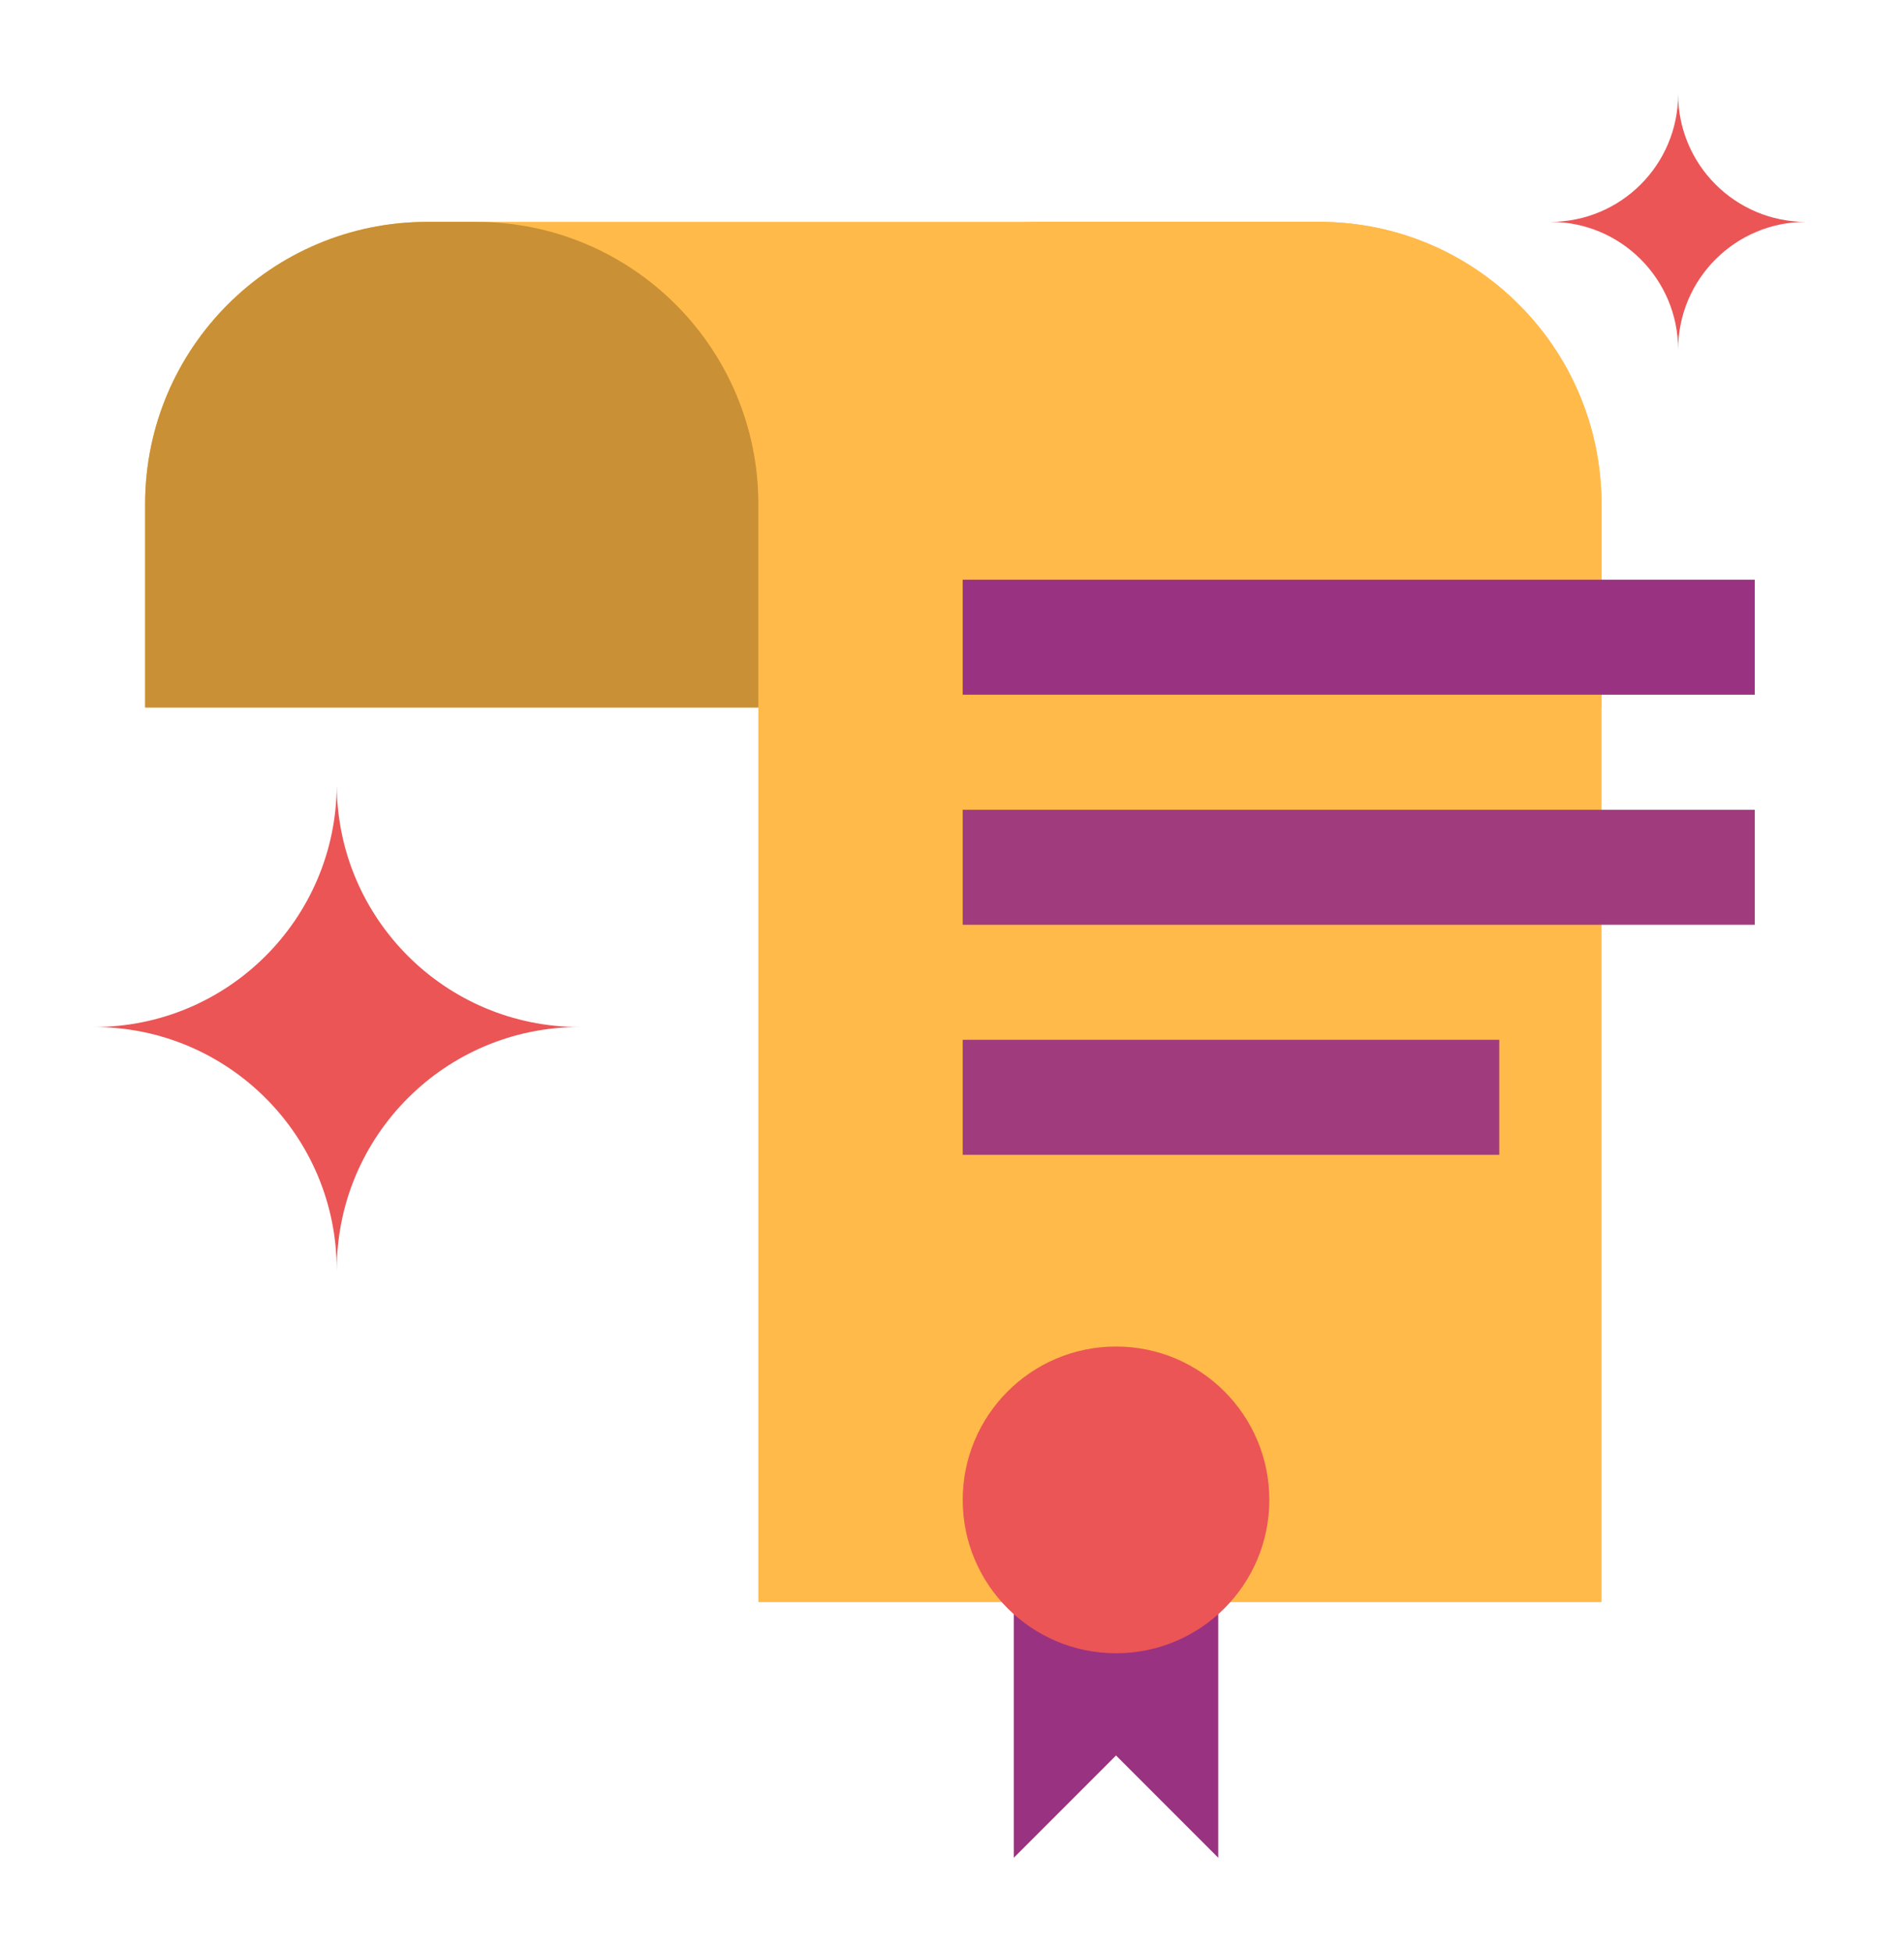 <svg width="81" height="83" viewBox="0 0 81 83" fill="none" xmlns="http://www.w3.org/2000/svg">
<g filter="url(#filter0_d_1_7422)">
<path fill-rule="evenodd" clip-rule="evenodd" d="M65.957 0H65.957V5.435C68.957 5.435 71.39 7.867 71.391 10.867C71.393 7.867 73.825 5.435 76.826 5.435C73.829 5.435 71.398 3.008 71.391 0.012C71.385 3.008 68.954 5.435 65.957 5.435V0ZM71.391 0V0H76.826L76.826 0H71.391Z" fill="#EB5555"/>
<path fill-rule="evenodd" clip-rule="evenodd" d="M14.326 29.348V29.348H4V39.674C9.703 39.675 14.325 44.297 14.325 50H14.326C14.326 44.297 18.949 39.674 24.652 39.674V50H24.652V29.348H24.652V39.674C18.968 39.674 14.356 35.081 14.326 29.403C14.296 35.081 9.685 39.674 4 39.674V29.348H14.326Z" fill="#EB5555"/>
<path d="M6.174 17.435C6.174 10.807 11.546 5.435 18.174 5.435H56.13C62.758 5.435 68.13 10.807 68.13 17.435V26.087H6.174V17.435Z" fill="#FFBA4A"/>
<path d="M32.261 17.435C32.261 10.807 37.633 5.435 44.261 5.435H56.13C62.758 5.435 68.13 10.807 68.13 17.435V64.13H32.261V17.435Z" fill="#FFBA4A"/>
<path d="M6.174 17.435C6.174 10.807 11.546 5.435 18.174 5.435H20.261C26.888 5.435 32.261 10.807 32.261 17.435V26.087H6.174V17.435Z" fill="#C99035"/>
<rect x="40.956" y="20.652" width="33.696" height="4.891" fill="#993280"/>
<rect x="40.956" y="30.435" width="33.696" height="4.891" fill="#A03C7D"/>
<rect x="40.956" y="40.217" width="22.826" height="4.891" fill="#A03C7D"/>
<path d="M43.13 75V64.13H51.826V75L47.478 70.652L43.13 75Z" fill="#993280"/>
<circle cx="47.478" cy="59.783" r="6.522" fill="#EB5555"/>
</g>
<defs>
<filter id="filter0_d_1_7422" x="0" y="0" width="80.826" height="83" filterUnits="userSpaceOnUse" color-interpolation-filters="sRGB">
<feFlood flood-opacity="0" result="BackgroundImageFix"/>
<feColorMatrix in="SourceAlpha" type="matrix" values="0 0 0 0 0 0 0 0 0 0 0 0 0 0 0 0 0 0 127 0" result="hardAlpha"/>
<feOffset dy="4"/>
<feGaussianBlur stdDeviation="2"/>
<feComposite in2="hardAlpha" operator="out"/>
<feColorMatrix type="matrix" values="0 0 0 0 0 0 0 0 0 0 0 0 0 0 0 0 0 0 0.25 0"/>
<feBlend mode="normal" in2="BackgroundImageFix" result="effect1_dropShadow_1_7422"/>
<feBlend mode="normal" in="SourceGraphic" in2="effect1_dropShadow_1_7422" result="shape"/>
</filter>
</defs>
</svg>
